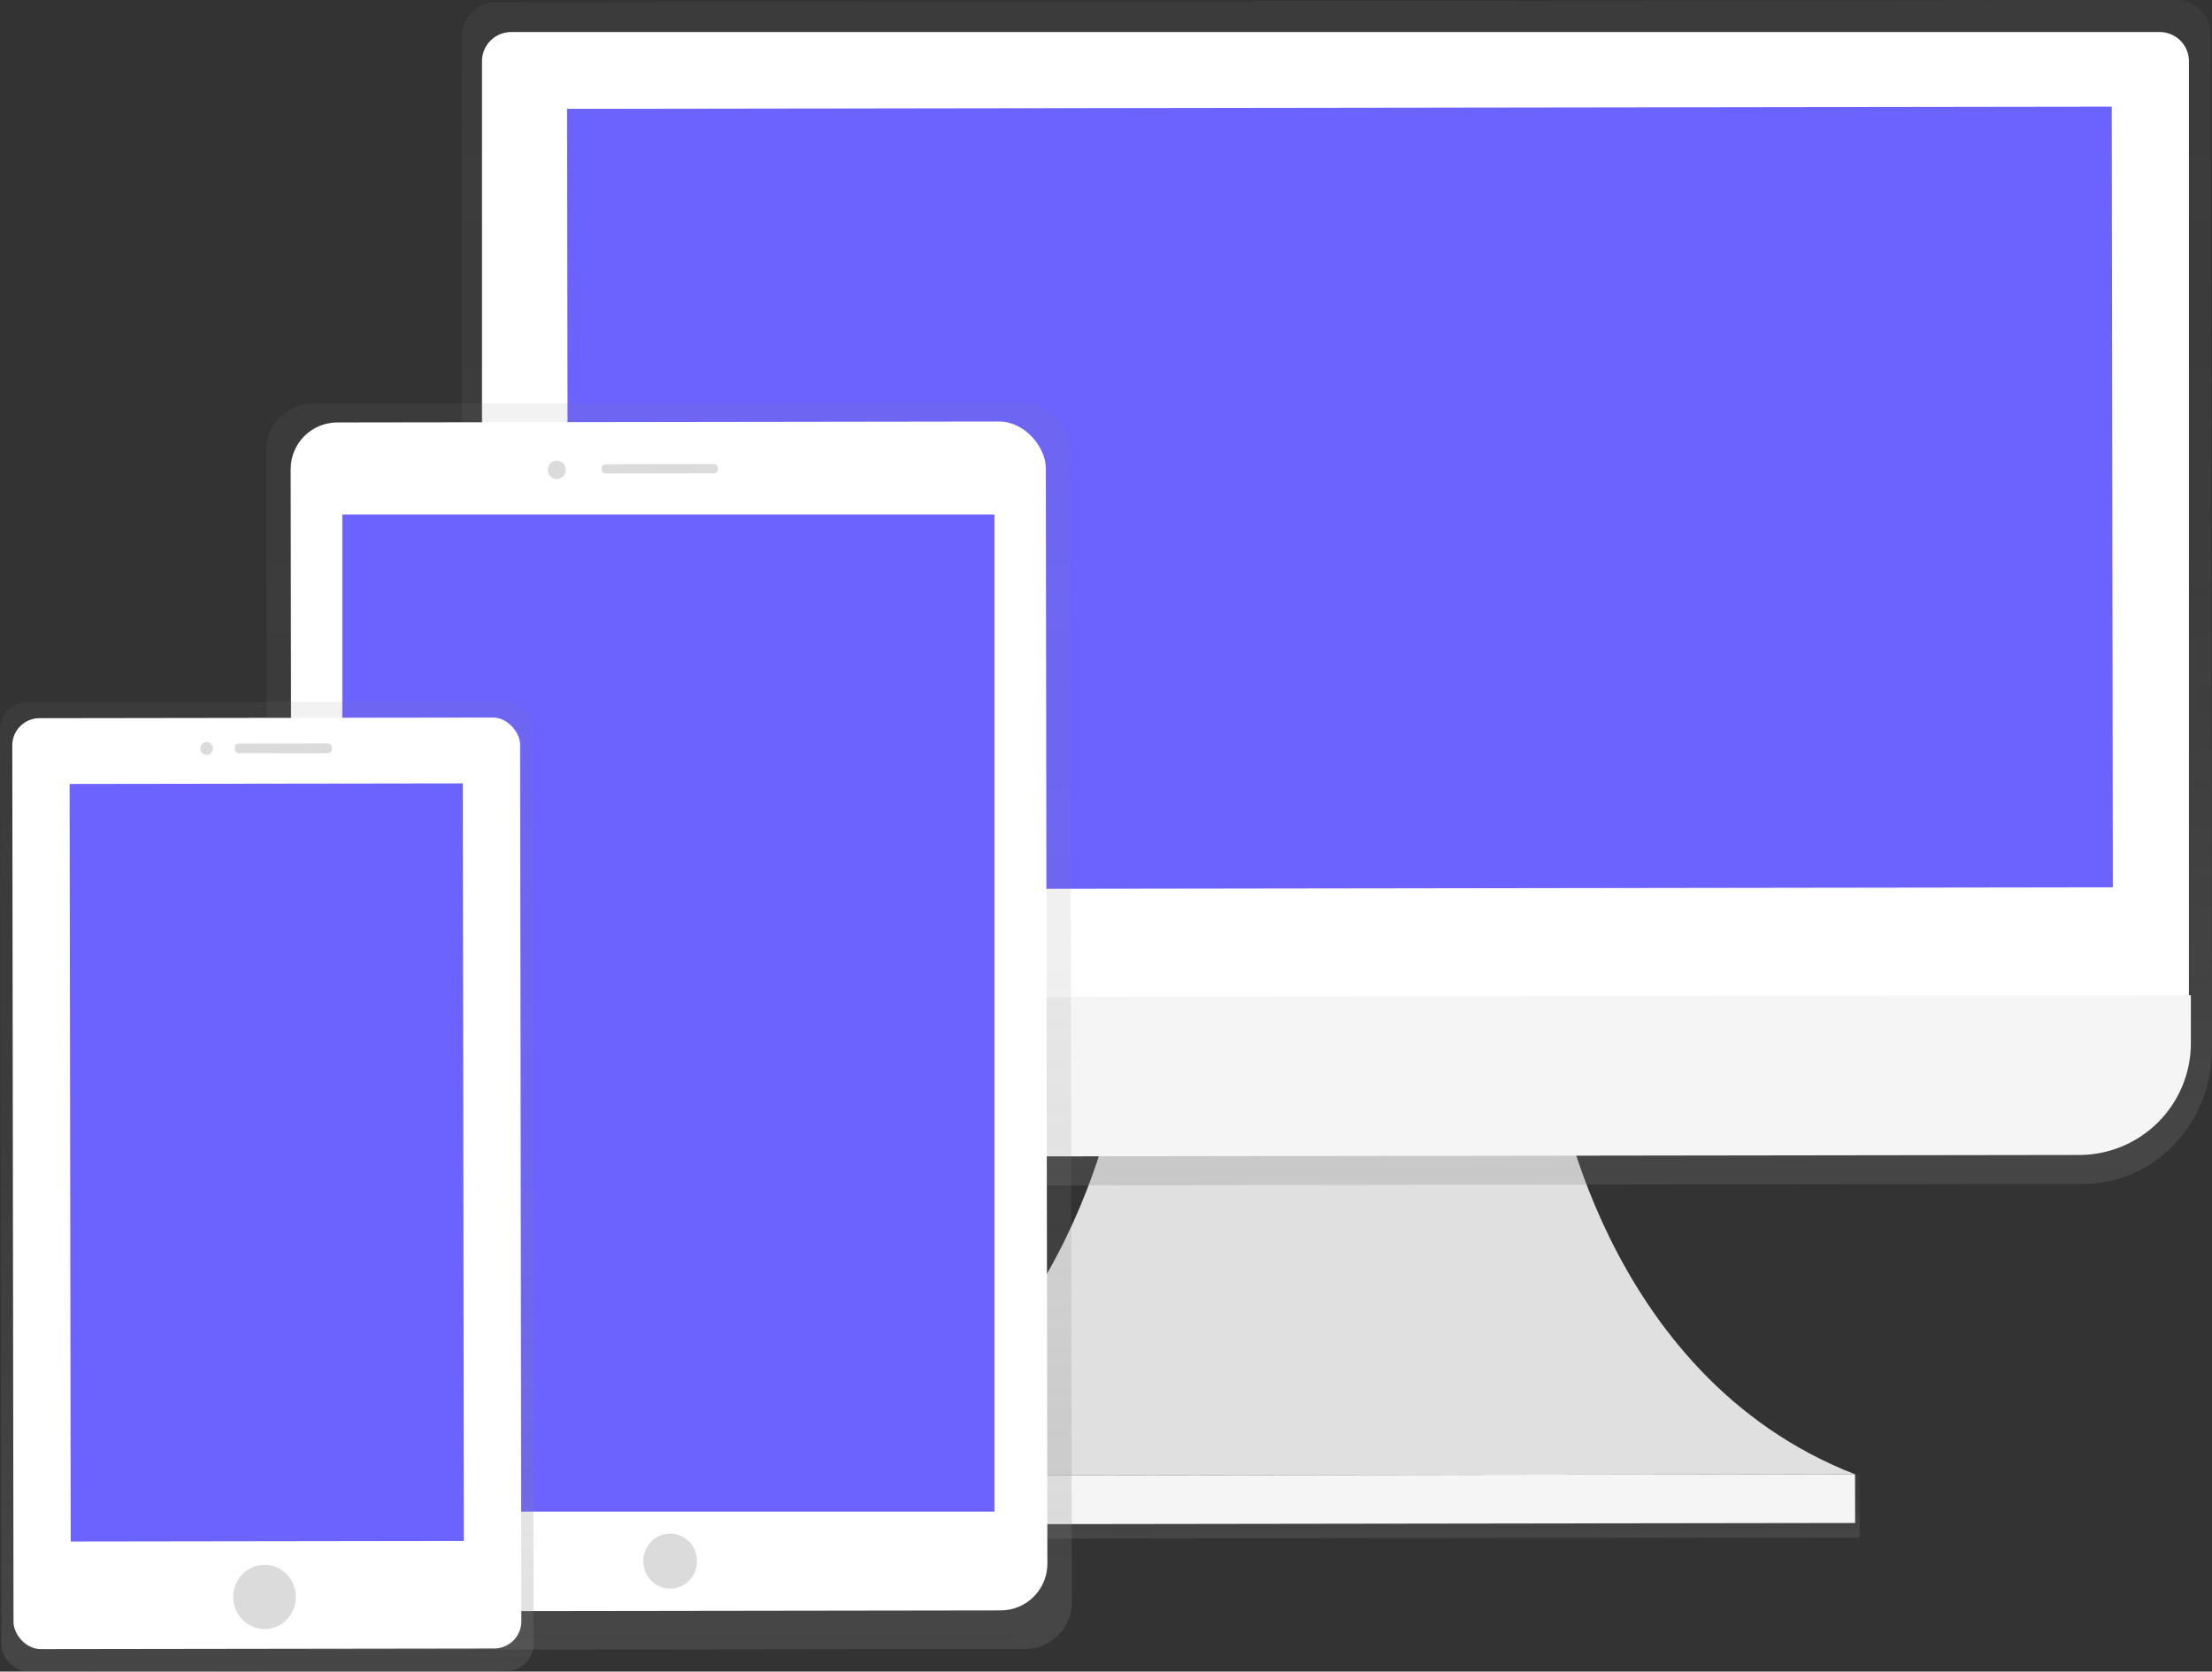 <svg xmlns="http://www.w3.org/2000/svg" xmlns:xlink="http://www.w3.org/1999/xlink" id="d2ec24bc-8034-4145-bbaa-ac0081ffc938" width="814.27" height="615.44" data-name="Layer 1" viewBox="0 0 814.27 615.44"><rect x="0" y="0" width="814.27" height="615.44" fill="#333333" stroke="none"/><defs><linearGradient id="5868a8ae-9641-4bfb-a3e0-87c9707ff455" x1="684.96" x2="684.96" y1="708.77" y2="685.5" gradientTransform="translate(0.36 -0.19)" gradientUnits="userSpaceOnUse"><stop offset="0" stop-color="gray" stop-opacity=".25"/><stop offset=".54" stop-color="gray" stop-opacity=".12"/><stop offset="1" stop-color="gray" stop-opacity=".1"/></linearGradient><linearGradient id="2dc439d3-206c-40ba-88b3-0b09748d0dcc" x1="685.09" x2="685.09" y1="578.57" y2="157.81" gradientTransform="matrix(1, 0, 0, 1.04, -0.63, -19.87)" xlink:href="#5868a8ae-9641-4bfb-a3e0-87c9707ff455"/><linearGradient id="33b509d6-5684-4d10-a2d7-992d23792513" x1="439.04" x2="439.04" y1="749.29" y2="297.39" gradientTransform="matrix(1, 0, 0, 1.02, 0.11, -11.28)" xlink:href="#5868a8ae-9641-4bfb-a3e0-87c9707ff455"/><linearGradient id="c7762558-8ab5-4e43-8750-831a04cd0054" x1="439.56" x2="439.56" y1="710.94" y2="331.91" gradientTransform="matrix(1, 0, 0, 1.02, 0.11, -11.28)" gradientUnits="userSpaceOnUse"><stop offset="0" stop-opacity=".09"/><stop offset=".55" stop-opacity=".07"/><stop offset="1" stop-opacity=".02"/></linearGradient><linearGradient id="fd9cbc55-269a-4233-8dd0-3aded2a6d9e7" x1="290.89" x2="290.89" y1="757.14" y2="406.12" gradientTransform="matrix(1, 0, 0, 1.02, 0.19, -12.23)" xlink:href="#5868a8ae-9641-4bfb-a3e0-87c9707ff455"/></defs><title>Devices</title><path fill="#e0e0e0" d="M765.64,538.41S781.71,648.5,875.73,685.08l-190.34.26-190.34.26c93.92-36.83,109.71-147,109.71-147Z" transform="translate(-192.86 -142.28)"/><rect width="384.26" height="23.26" x="493.16" y="685.34" fill="url(#5868a8ae-9641-4bfb-a3e0-87c9707ff455)" transform="translate(-193.82 -141.33) rotate(-0.08)"/><rect width="380.67" height="17.94" x="495.07" y="685.34" fill="#f5f5f5" transform="translate(-193.82 -141.33) rotate(-0.08)"/><path fill="url(#2dc439d3-206c-40ba-88b3-0b09748d0dcc)" d="M994.22,142.28l-619.08.85c-6.85,0-12.4,5.83-12.39,13l.48,361.19,0,12c0,27.44,21.33,49.66,47.55,49.62l548.93-.76c26.23,0,47.46-22.31,47.42-49.75l0-12-.48-361.19C1006.64,148.07,1001.07,142.27,994.22,142.28Z" transform="translate(-192.86 -142.28)"/><path fill="#fff" d="M381.51,153.13H988.35a10.75,10.75,0,0,1,10.75,10.75V509.16a0,0,0,0,1,0,0H370.75a0,0,0,0,1,0,0V163.88a10.75,10.75,0,0,1,10.75-10.75Z" transform="matrix(1, 0, 0, 1, -193.32, -141.33)"/><path fill="#f5f5f5" d="M958.26,567.51l-546,.75A41.15,41.15,0,0,1,371,527.17l0-17.57,628.35-.87,0,17.58A41.15,41.15,0,0,1,958.26,567.51Z" transform="translate(-192.86 -142.28)"/><rect width="568.62" height="287.41" x="401.81" y="181.96" fill="#6c63ff" transform="translate(-193.31 -141.33) rotate(-0.08)"/><rect width="296" height="458.84" x="291.13" y="290.71" fill="url(#33b509d6-5684-4d10-a2d7-992d23792513)" rx="17.17" ry="17.17" transform="translate(-193.58 -141.67) rotate(-0.08)"/><rect width="255.62" height="384.84" x="311.85" y="325.76" fill="url(#c7762558-8ab5-4e43-8750-831a04cd0054)" transform="translate(-193.58 -141.67) rotate(-0.08)"/><rect width="277.99" height="437.71" x="300.13" y="297.65" fill="#fff" rx="17.17" ry="17.17" transform="translate(-193.57 -141.67) rotate(-0.08)"/><rect width="240.06" height="367.12" x="319.59" y="331.09" fill="#6c63ff" transform="matrix(1, 0, 0, 1, -193.57, -141.67)"/><ellipse cx="440.54" cy="716.44" fill="#dbdbdb" rx="9.89" ry="10.13" transform="matrix(1, 0, 0, 1, -193.85, -141.67)"/><ellipse cx="397.81" cy="315.27" fill="#dbdbdb" rx="3.3" ry="3.38" transform="translate(-193.3 -141.73) rotate(-0.08)"/><rect width="42.87" height="3.38" x="414.29" y="313.19" fill="#dbdbdb" rx="1.43" ry="1.43" transform="translate(-193.3 -141.68) rotate(-0.08)"/><rect width="195.96" height="356.89" x="193.08" y="400.71" fill="url(#fd9cbc55-269a-4233-8dd0-3aded2a6d9e7)" rx="10" ry="10" transform="translate(-193.66 -141.88) rotate(-0.08)"/><rect width="186.94" height="342.74" x="197.6" y="406.59" fill="#fff" rx="10" ry="10" transform="translate(-193.66 -141.88) rotate(-0.08)"/><rect width="144.73" height="278.92" x="218.69" y="430.82" fill="#6c63ff" transform="translate(-193.65 -141.88) rotate(-0.08)"/><ellipse cx="291.26" cy="729.83" fill="#dbdbdb" rx="11.54" ry="11.82" transform="matrix(1, 0, 0, 1, -193.87, -141.88)"/><ellipse cx="268.93" cy="417.85" fill="#dbdbdb" rx="2.31" ry="2.36" transform="translate(-193.44 -141.91) rotate(-0.08)"/><rect width="35.77" height="3.55" x="279.31" y="416.03" fill="#dbdbdb" rx="1.5" ry="1.5" transform="translate(-193.44 -141.87) rotate(-0.08)"/></svg>